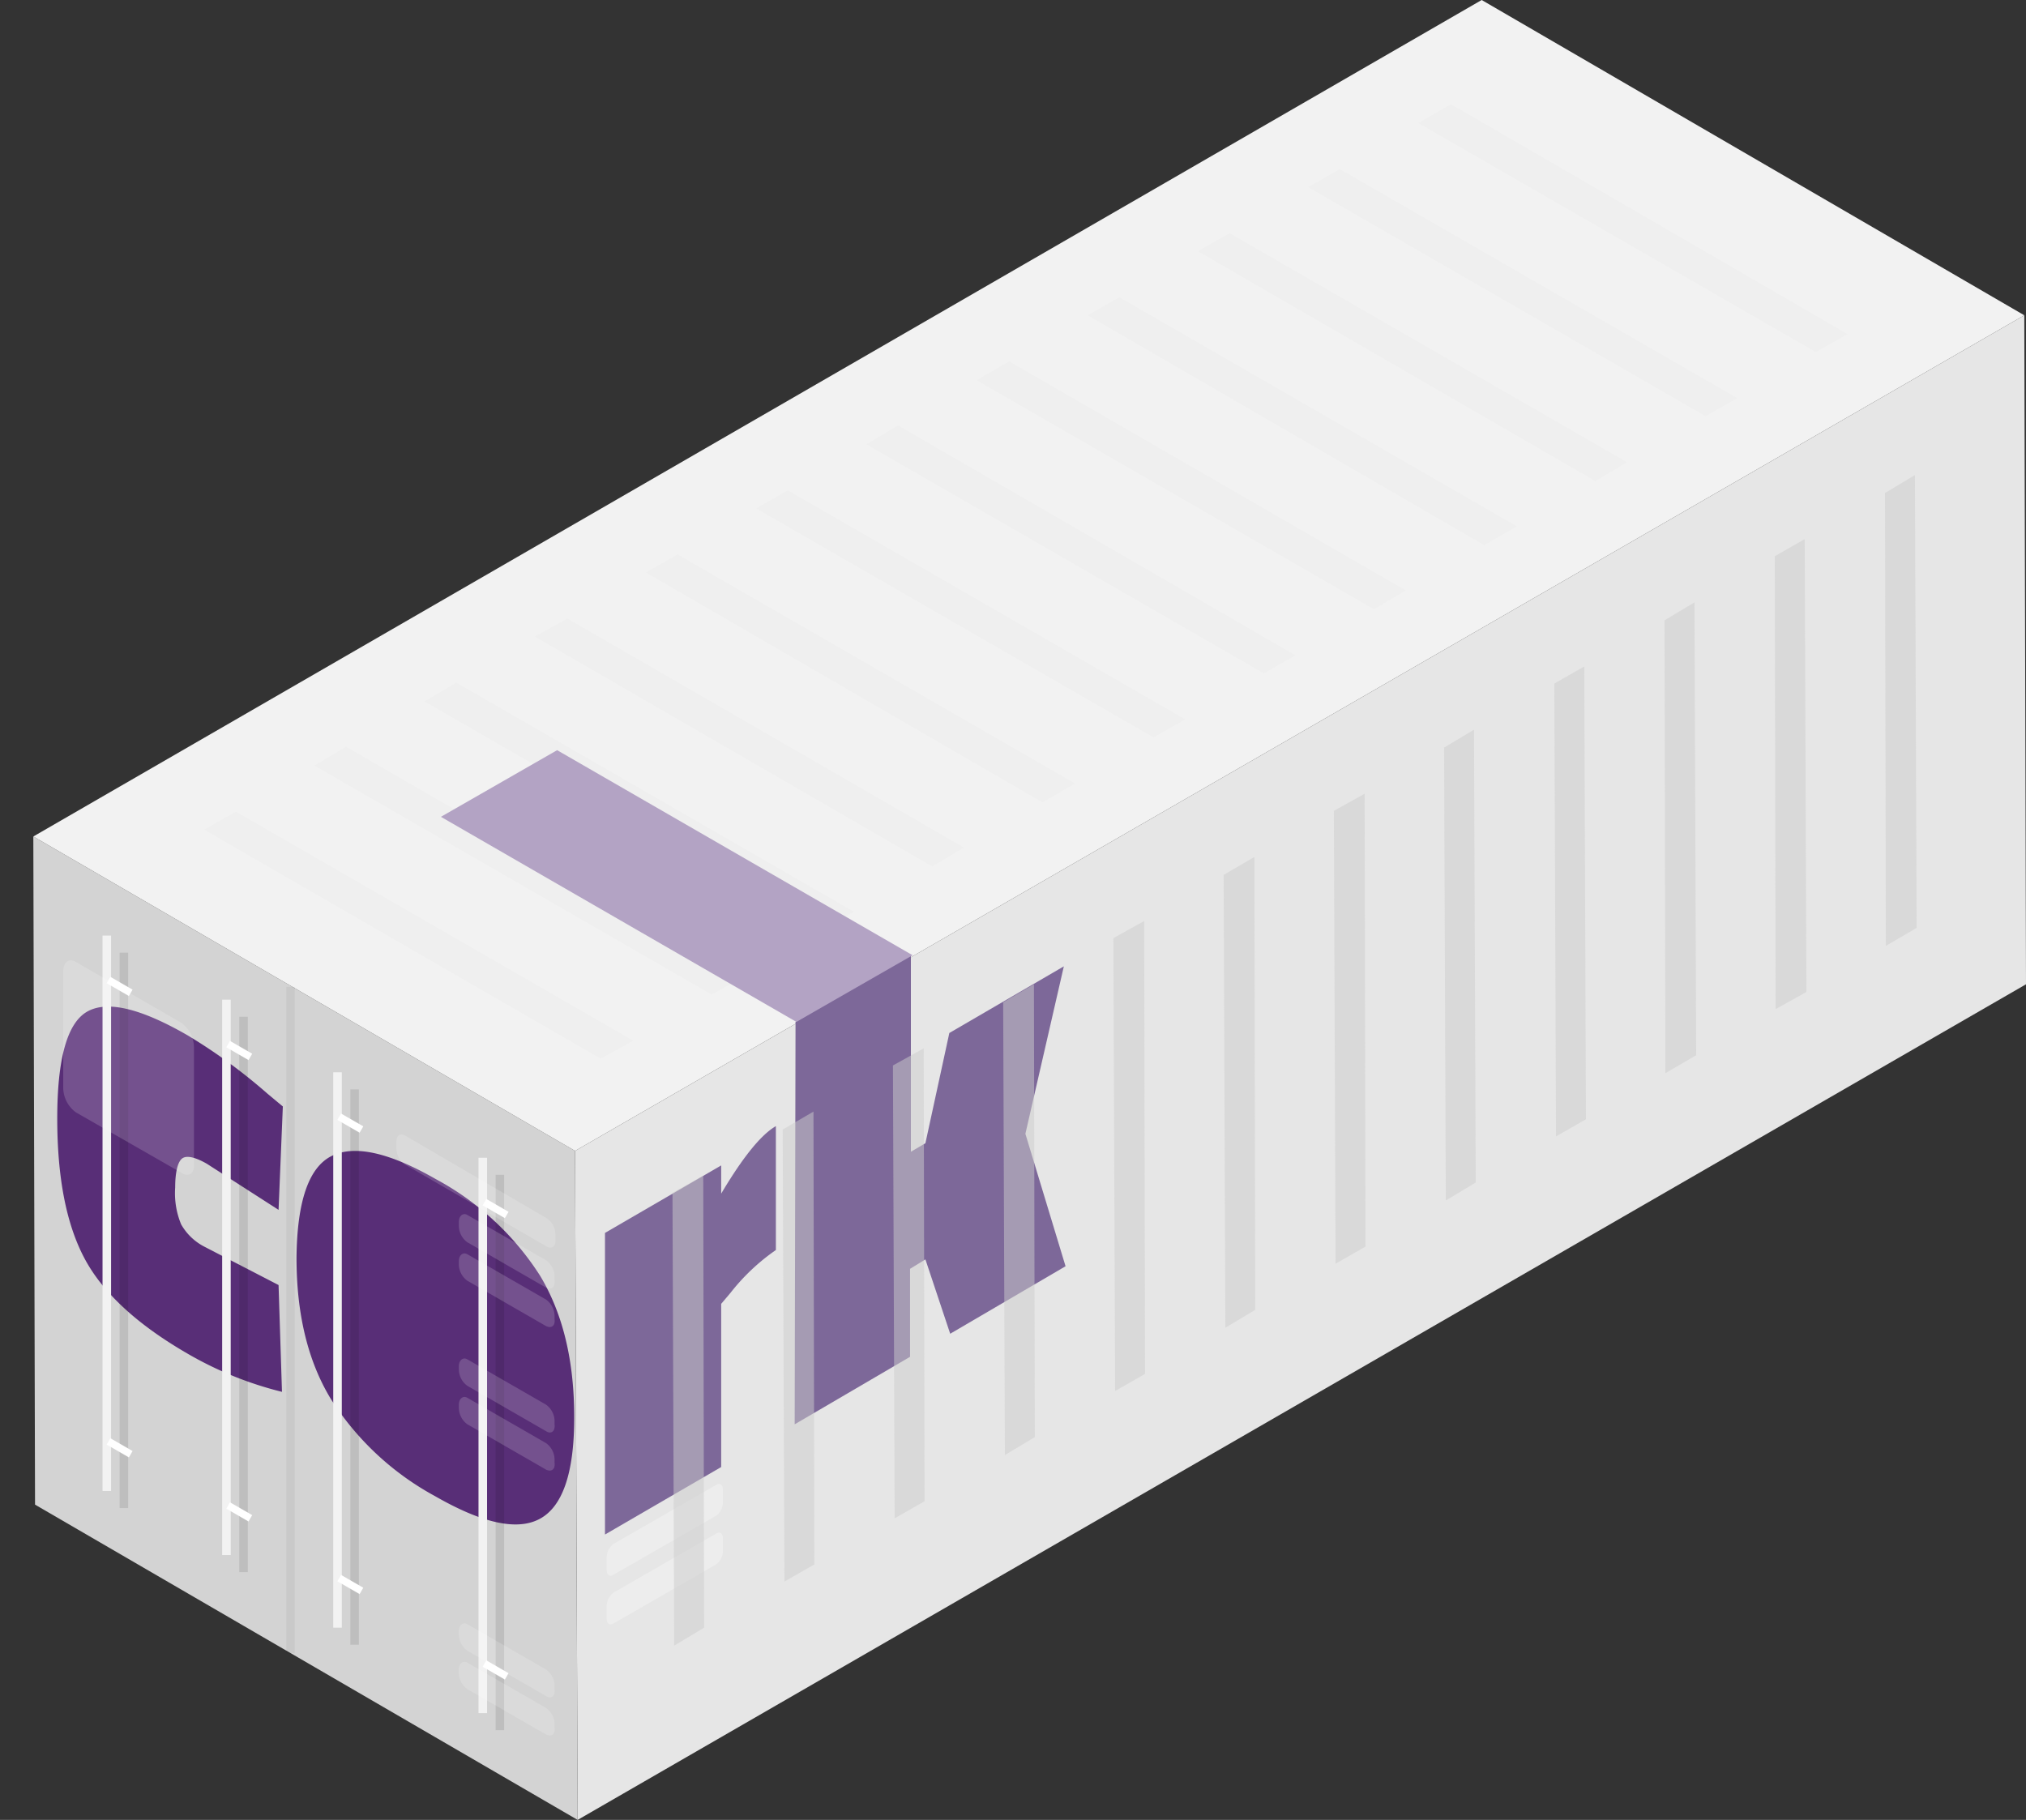 <svg xmlns="http://www.w3.org/2000/svg" width="237.1" height="213" viewBox="0 0 237.1 213"><rect x="0" y="0" width="237.1" height="213" fill="#333333" stroke="none"/><title>shipping_container</title><g id="shipping_container" data-name="shipping container"><path d="M67.3,134.7,236.9,36.9l.2,78.3L67.6,213Z" fill="#e6e6e6"/><polygon points="67.6 213 4.1 176.1 3.9 97.9 67.3 134.7 67.6 213" fill="#d3d3d3"/><g id="top"><polygon points="67.3 134.7 3.9 97.9 173.4 0 236.9 36.9 67.3 134.7" fill="#f2f2f2"/></g><line id="door_divider" data-name="door divider" x1="34" y1="115.5" x2="34" y2="193.5" fill="none" stroke="#000" stroke-miterlimit="10" opacity="0.05"/><g opacity="0.2"><polygon points="27.6 95 74.1 121.8 70.3 123.9 23.9 97.1 27.6 95" opacity="0.07"/><polygon points="40.5 87.4 87 114.3 83.3 116.4 36.8 89.6 40.5 87.4" opacity="0.07"/><polygon points="53.4 79.9 99.9 106.7 96.2 108.9 49.7 82.1 53.4 79.9" opacity="0.07"/><polygon points="66.4 72.4 112.8 99.2 109.1 101.4 62.6 74.5 66.4 72.4" opacity="0.07"/><polygon points="79.3 64.9 125.8 91.7 122 93.9 75.6 67 79.3 64.9" opacity="0.07"/><polygon points="92.2 57.4 138.7 84.2 135 86.3 88.5 59.5 92.2 57.4" opacity="0.07"/><polygon points="105.1 49.8 151.6 76.7 147.9 78.8 101.4 52 105.1 49.8" opacity="0.07"/><polygon points="118.1 42.3 164.5 69.1 160.8 71.3 114.3 44.5 118.1 42.3" opacity="0.07"/><polygon points="131 34.8 177.5 61.6 173.7 63.8 127.3 36.9 131 34.8" opacity="0.07"/><polygon points="143.9 27.3 190.4 54.1 186.7 56.3 140.2 29.4 143.9 27.3" opacity="0.07"/><polygon points="156.8 19.8 203.3 46.6 199.6 48.7 153.1 21.9 156.8 19.8" opacity="0.07"/><polygon points="169.8 12.2 216.2 39.1 212.5 41.2 166 14.4 169.8 12.2" opacity="0.07"/></g><path d="M83.8,177.4l-12,6.9c-.5.3-.8,0-.8-.6v-1.4a2,2,0,0,1,.8-1.6l12-6.9c.5-.3.8,0,.8.6v1.4A2,2,0,0,1,83.8,177.4Z" fill="#fff" opacity="0.3"/><path d="M83.8,183.1l-12,6.9c-.5.3-.8,0-.8-.6V188a2,2,0,0,1,.8-1.6l12-6.9c.5-.3.8,0,.8.6v1.4A2,2,0,0,1,83.8,183.1Z" fill="#fff" opacity="0.3"/><g id="cork_logo" data-name="cork logo"><g style="isolation:isolate"><path d="M22,121.2q-8.3-4.8-11.8-2.8T6.7,130.9q0,10.4,3.2,16.4t12,11.1A42.1,42.1,0,0,0,33,162.9l-.4-12.5-8.7-4.5a6.6,6.6,0,0,1-2.7-2.6,9.5,9.5,0,0,1-.7-4.3c0-1.8.3-3,.8-3.4s1.5-.2,2.9.6l8.4,5.4.5-12.1L31.3,128a64.7,64.7,0,0,0-9.3-6.8" fill="#582e77"/><path d="M51,138q-8.2-4.7-12.2-2.7t-4.1,11.9q0,9.9,4,16.5a33.2,33.2,0,0,0,12.2,11.4c5.4,3.1,9.5,4.1,12.2,2.7s4.1-5.3,4.1-11.9-1.3-12.1-4-16.6A33,33,0,0,0,51,138" fill="#582e77"/></g><g style="isolation:isolate"><path d="M90.8,131.8q-2.6,1.5-6.4,7.9v-3.3l-13.6,7.9v35.3l13.6-7.9V152.6l1.1-1.3a24.3,24.3,0,0,1,5.3-5V131.8" fill="#7d6899"/><polyline points="106.6 111.7 93.1 119.6 93 166.7 106.5 158.8 106.5 148.5 108.3 147.4 111.2 156.1 124.7 148.2 120 132.7 124.5 113.1 111.1 120.9 108.3 133.8 106.6 134.8 106.6 111.7" fill="#7d6899"/></g><g style="isolation:isolate"><polyline points="65.2 87.8 51.6 95.6 93.2 119.6 106.8 111.8 65.2 87.8" fill="#b3a3c4"/></g></g><g opacity="0.51"><polygon points="220.7 110.7 220.6 57.7 224.1 55.6 224.3 108.6 220.7 110.7" fill="#ccc"/><polygon points="207.8 118.1 207.7 65.1 211.2 63.1 211.4 116.1 207.8 118.1" fill="#ccc"/><polygon points="169.2 140.5 169 87.5 172.5 85.4 172.7 138.4 169.2 140.5" fill="#ccc"/><polygon points="143.4 155.4 143.2 102.4 146.8 100.3 146.9 153.3 143.4 155.4" fill="#ccc"/><polygon points="130.5 162.8 130.3 109.8 133.9 107.8 134 160.8 130.5 162.8" fill="#ccc"/><polygon points="104.7 177.7 104.5 124.7 108.1 122.7 108.2 175.7 104.7 177.7" fill="#ccc"/><polygon points="91.8 185.1 91.6 132.2 95.2 130.1 95.3 183.1 91.8 185.1" fill="#ccc"/><polygon points="78.9 192.6 78.7 139.6 82.3 137.6 82.4 190.5 78.9 192.6" fill="#ccc"/><polygon points="194.9 125.6 194.8 72.6 198.3 70.5 198.5 123.5 194.9 125.6" fill="#ccc"/><polygon points="182.1 133 181.9 80 185.4 78 185.6 131 182.1 133" fill="#ccc"/><polygon points="156.3 147.9 156.1 94.9 159.7 92.9 159.8 145.9 156.3 147.9" fill="#ccc"/><polygon points="117.6 170.3 117.4 117.3 121 115.2 121.1 168.2 117.6 170.3" fill="#ccc"/></g><g id="door_locks" data-name="door locks"><line x1="26.5" y1="117" x2="26.5" y2="182" fill="none" stroke="#f2f2f2" stroke-miterlimit="10"/><line x1="28.5" y1="119" x2="28.5" y2="184" fill="none" stroke="#000" stroke-miterlimit="10" opacity="0.1"/><line x1="26.7" y1="122.2" x2="29.3" y2="123.7" fill="none" stroke="#fff" stroke-miterlimit="10" stroke-width="0.86"/><line x1="26.7" y1="176.2" x2="29.3" y2="177.7" fill="none" stroke="#fff" stroke-miterlimit="10" stroke-width="0.86"/><line x1="12.5" y1="109.5" x2="12.5" y2="174.5" fill="none" stroke="#f2f2f2" stroke-miterlimit="10"/><line x1="14.5" y1="111.5" x2="14.5" y2="176.5" fill="none" stroke="#000" stroke-miterlimit="10" opacity="0.1"/><line x1="12.7" y1="114.7" x2="15.3" y2="116.2" fill="none" stroke="#fff" stroke-miterlimit="10" stroke-width="0.86"/><line x1="12.7" y1="168.7" x2="15.3" y2="170.2" fill="none" stroke="#fff" stroke-miterlimit="10" stroke-width="0.86"/><line x1="56.5" y1="135.5" x2="56.5" y2="200.5" fill="none" stroke="#f2f2f2" stroke-miterlimit="10"/><line x1="58.5" y1="137.5" x2="58.5" y2="202.5" fill="none" stroke="#000" stroke-miterlimit="10" opacity="0.1"/><line x1="56.7" y1="140.7" x2="59.3" y2="142.2" fill="none" stroke="#fff" stroke-miterlimit="10" stroke-width="0.86"/><line x1="56.7" y1="194.7" x2="59.3" y2="196.2" fill="none" stroke="#fff" stroke-miterlimit="10" stroke-width="0.86"/><line x1="39.5" y1="125.5" x2="39.5" y2="190.5" fill="none" stroke="#f2f2f2" stroke-miterlimit="10"/><line x1="41.5" y1="127.5" x2="41.5" y2="192.5" fill="none" stroke="#000" stroke-miterlimit="10" opacity="0.1"/><line x1="39.7" y1="130.7" x2="42.3" y2="132.2" fill="none" stroke="#fff" stroke-miterlimit="10" stroke-width="0.86"/><line x1="39.7" y1="184.7" x2="42.3" y2="186.2" fill="none" stroke="#fff" stroke-miterlimit="10" stroke-width="0.86"/></g><g id="labels" opacity="0.17"><path d="M64,145.9l-16.6-9.6a2.3,2.3,0,0,1-1-1.9v-.8c0-.7.4-1,1-.7L64,142.6a2.3,2.3,0,0,1,1,1.9v.8C65,145.9,64.5,146.2,64,145.9Z" fill="#fff"/><path d="M63.9,150.7l-9.2-5.3a2.4,2.4,0,0,1-1-1.9V143c0-.7.5-1.1,1-.8l9.2,5.3a2.4,2.4,0,0,1,1,1.9v.4C65,150.7,64.5,151,63.9,150.7Z" fill="#fff"/><path d="M63.9,155.2l-9.2-5.3a2.4,2.4,0,0,1-1-1.9v-.4c0-.7.5-1.1,1-.8l9.2,5.3a2.4,2.4,0,0,1,1,1.9v.4C65,155.2,64.5,155.5,63.9,155.2Z" fill="#fff"/><path d="M63.9,167.5l-9.2-5.3a2.4,2.4,0,0,1-1-1.9v-.4c0-.7.5-1.1,1-.8l9.2,5.3a2.4,2.4,0,0,1,1,1.9v.4C65,167.5,64.5,167.9,63.9,167.5Z" fill="#fff"/><path d="M63.9,172l-9.2-5.3a2.4,2.4,0,0,1-1-1.9v-.4c0-.7.5-1.1,1-.8l9.2,5.3a2.4,2.4,0,0,1,1,1.9v.4C65,172,64.5,172.3,63.9,172Z" fill="#fff"/><path d="M63.9,198.5l-9.2-5.3a2.4,2.4,0,0,1-1-1.9v-.4c0-.7.5-1.1,1-.8l9.2,5.3a2.4,2.4,0,0,1,1,1.9v.4C65,198.5,64.5,198.9,63.9,198.5Z" fill="#fff"/><path d="M63.9,203l-9.2-5.3a2.4,2.4,0,0,1-1-1.9v-.4c0-.7.5-1.1,1-.8l9.2,5.3a2.4,2.4,0,0,1,1,1.9v.4C65,203,64.5,203.3,63.9,203Z" fill="#fff"/><path d="M21.3,137.3,8.9,130.2a3.6,3.6,0,0,1-1.5-2.9V113.7c0-1.1.7-1.6,1.5-1.1l12.3,7.1a3.6,3.6,0,0,1,1.5,2.9v13.6C22.8,137.3,22.1,137.8,21.3,137.3Z" fill="#fff"/></g></g></svg>